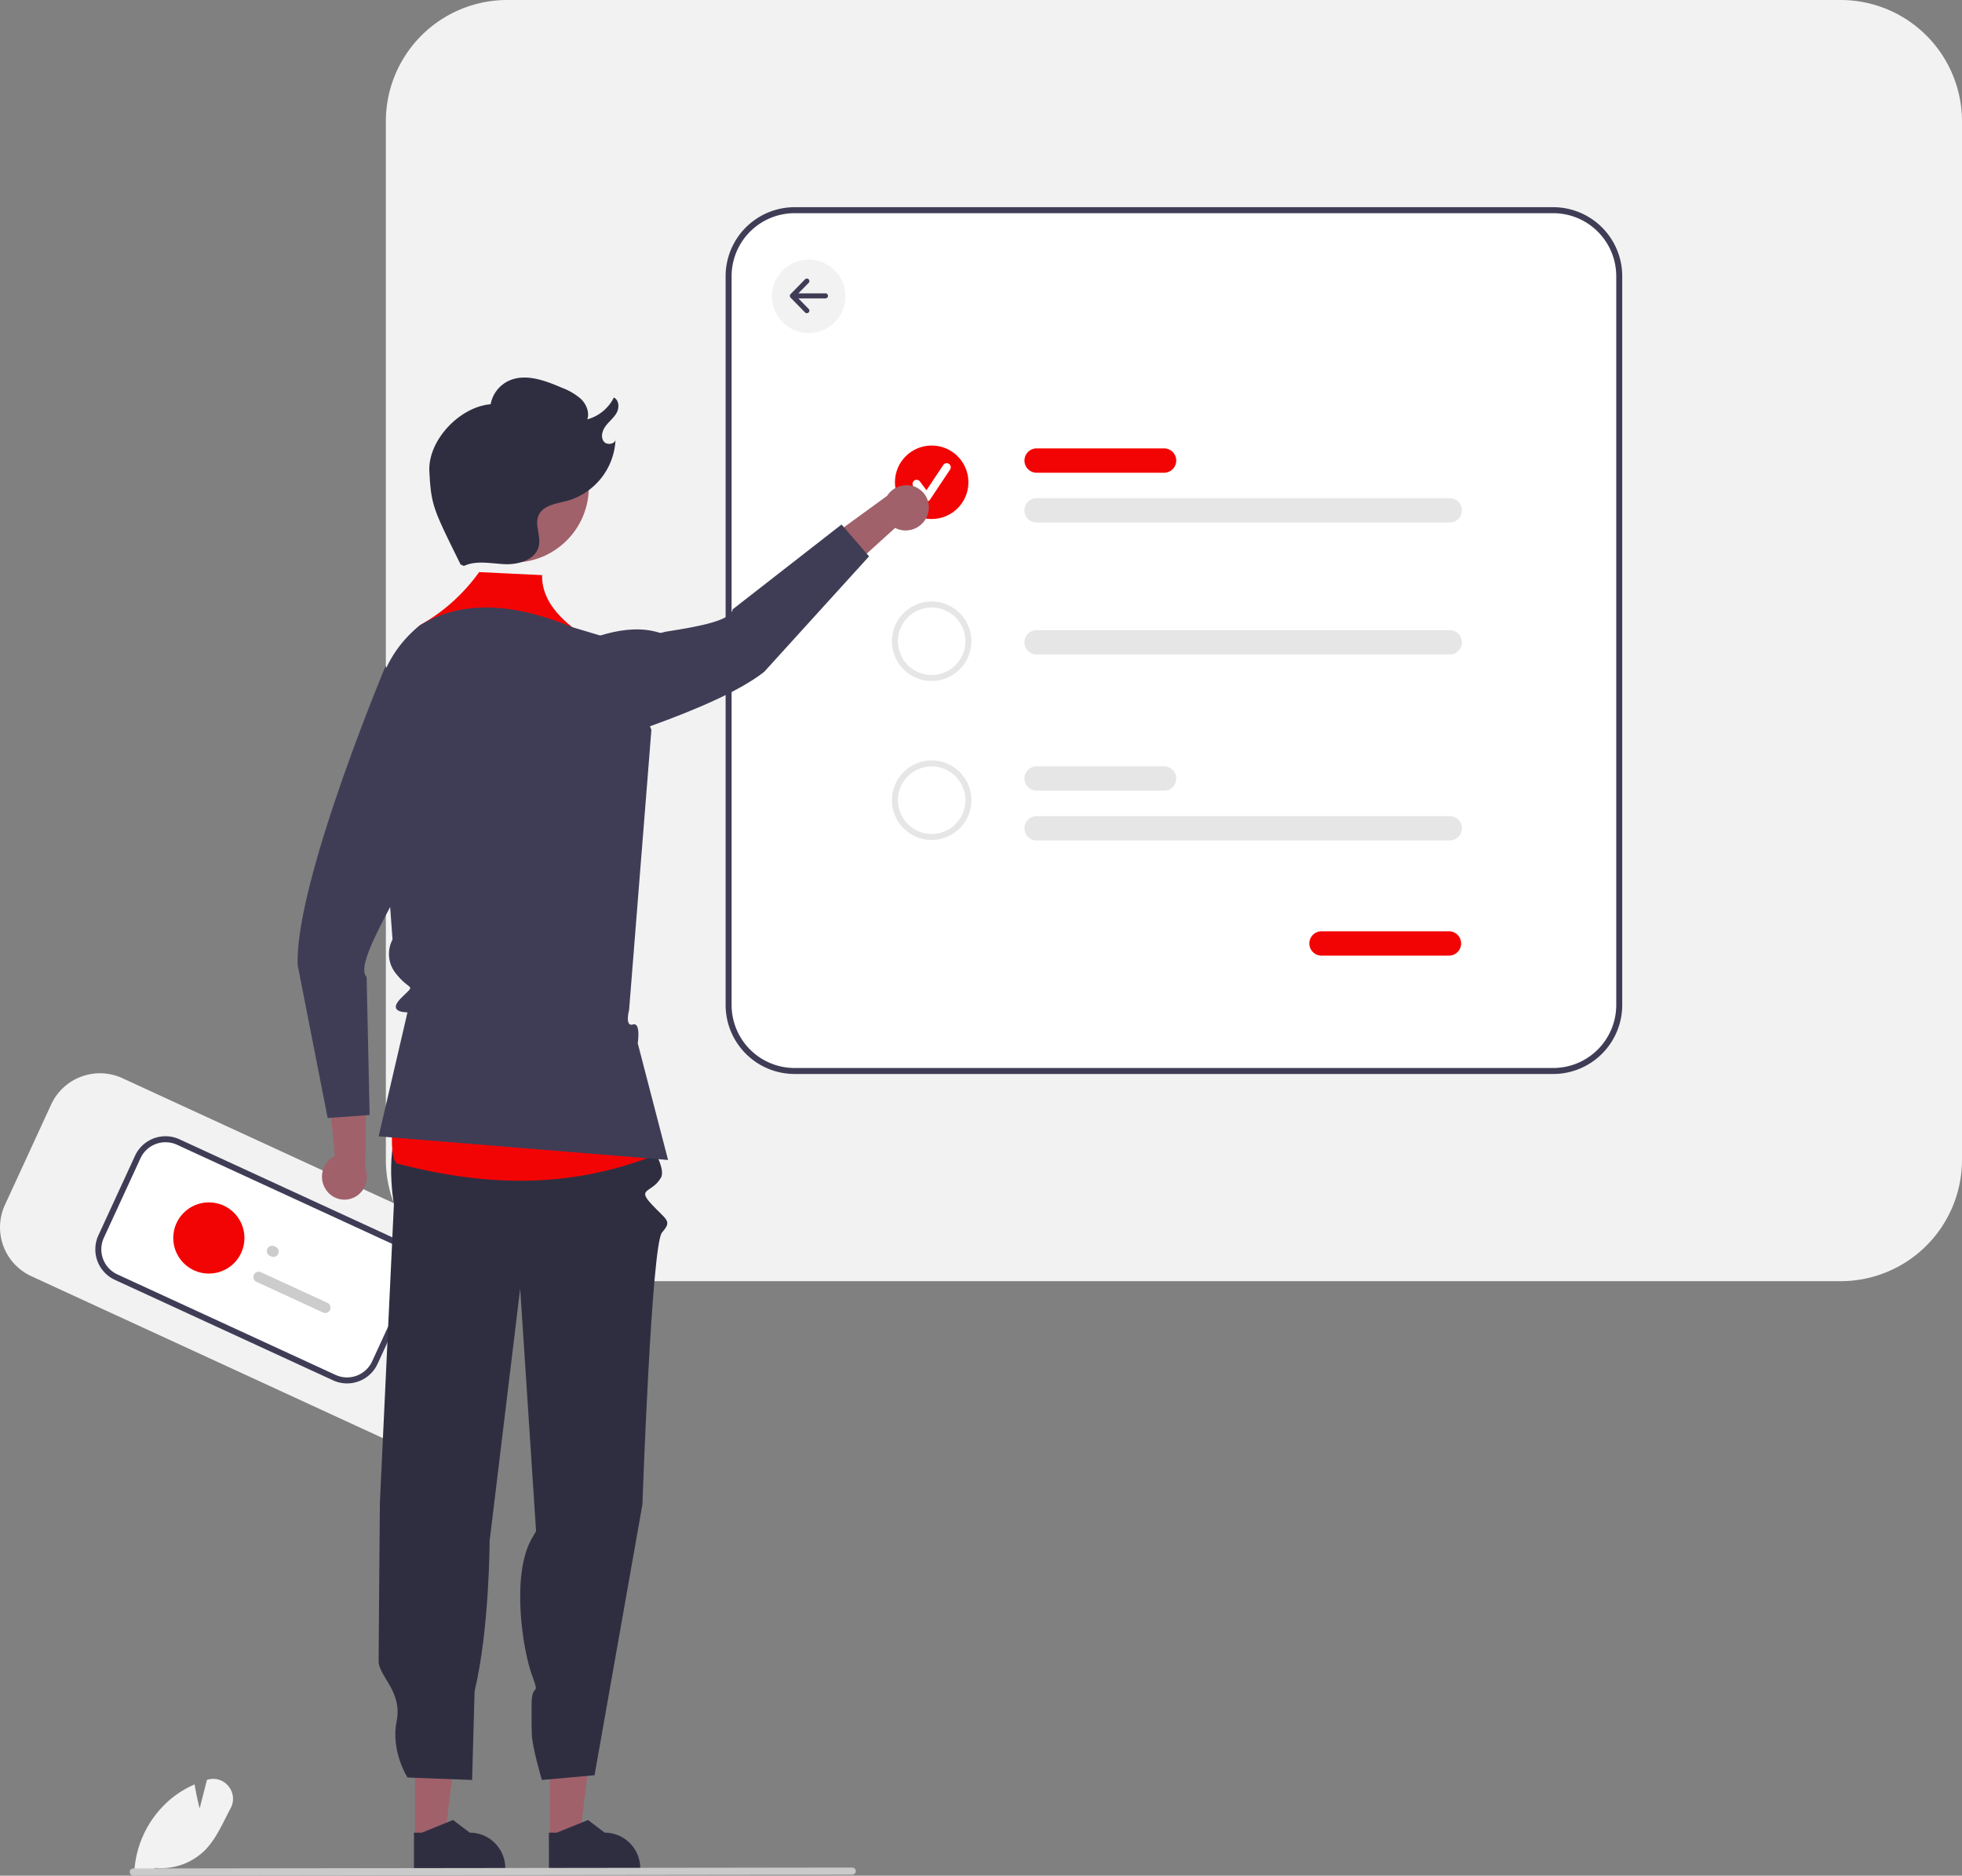<svg xmlns="http://www.w3.org/2000/svg" data-name="Layer 1" width="654.26" height="625.368" viewBox="0 0 654.26 625.368" xmlns:xlink="http://www.w3.org/1999/xlink"><rect x="0" y="0" width="654.26" height="625.368" fill="#808080" stroke="none"/><path d="M402.994,617.918,283.28,562.789a17.917,17.917,0,0,1-8.77-23.742l15.423-33.491a17.918,17.918,0,0,1,23.742-8.77L433.389,551.914a17.918,17.918,0,0,1,8.77,23.742L426.736,609.147A17.917,17.917,0,0,1,402.994,617.918Z" transform="translate(-272.87 -137.316)" fill="#f2f2f2"/><path d="M384.354,596.625l-72.778-33.514a10.193,10.193,0,0,1-4.989-13.507L318.808,523.067a10.193,10.193,0,0,1,13.507-4.989l72.778,33.514a10.193,10.193,0,0,1,4.989,13.507L397.861,591.636A10.193,10.193,0,0,1,384.354,596.625Z" transform="translate(-272.87 -137.316)" fill="#fff"/><path d="M383.936,597.534l-72.778-33.514a11.194,11.194,0,0,1-5.479-14.834L317.899,522.649a11.194,11.194,0,0,1,14.834-5.479l72.778,33.514a11.194,11.194,0,0,1,5.479,14.833L398.769,592.054A11.194,11.194,0,0,1,383.936,597.534Zm-52.04-78.548a9.192,9.192,0,0,0-12.18,4.499L307.496,550.023a9.192,9.192,0,0,0,4.499,12.18l72.778,33.514a9.192,9.192,0,0,0,12.18-4.5l12.22-26.537a9.192,9.192,0,0,0-4.499-12.18Z" transform="translate(-272.87 -137.316)" fill="#3f3d56"/><path d="M363.314,556.233l-.402-.185a1.771,1.771,0,1,1,1.481-3.217l.402.185a1.771,1.771,0,0,1-1.481,3.217Z" transform="translate(-272.87 -137.316)" fill="#ccc"/><path d="M380.551,574.893l-22.115-10.184a1.771,1.771,0,1,1,1.481-3.217l22.115,10.184a1.771,1.771,0,1,1-1.481,3.217Z" transform="translate(-272.87 -137.316)" fill="#ccc"/><circle cx="69.646" cy="412.751" r="11.872" fill="#f30404"/><path d="M886.7,564.469H441.969A40.476,40.476,0,0,1,401.539,524.039V177.746A40.476,40.476,0,0,1,441.969,137.316H886.7a40.476,40.476,0,0,1,40.43,40.43V524.039A40.476,40.476,0,0,1,886.7,564.469Z" transform="translate(-272.87 -137.316)" fill="#f2f2f2"/><path d="M790.834,495.393h-253a23.026,23.026,0,0,1-23-23v-243a23.026,23.026,0,0,1,23-23h253a23.026,23.026,0,0,1,23,23v243A23.026,23.026,0,0,1,790.834,495.393Z" transform="translate(-272.87 -137.316)" fill="#fff"/><path d="M790.834,495.393h-253a23.026,23.026,0,0,1-23-23v-243a23.026,23.026,0,0,1,23-23h253a23.026,23.026,0,0,1,23,23v243A23.026,23.026,0,0,1,790.834,495.393Zm-253-287a21.024,21.024,0,0,0-21,21v243a21.024,21.024,0,0,0,21,21h253a21.024,21.024,0,0,0,21-21v-243a21.024,21.024,0,0,0-21-21Z" transform="translate(-272.87 -137.316)" fill="#3f3d56"/><path d="M661.047,294.929H618.55a4.058,4.058,0,1,1,0-8.117h42.497a4.058,4.058,0,0,1,0,8.117Z" transform="translate(-272.87 -137.316)" fill="#f30404"/><path d="M756.047,455.929H713.55a4.058,4.058,0,1,1,0-8.117h42.497a4.058,4.058,0,0,1,0,8.117Z" transform="translate(-272.87 -137.316)" fill="#f30404"/><path d="M756.31,311.528H618.55a4.058,4.058,0,1,1,0-8.117H756.31a4.058,4.058,0,0,1,0,8.117Z" transform="translate(-272.87 -137.316)" fill="#e6e6e6"/><circle cx="310.682" cy="160.791" r="12.252" fill="#f30404"/><circle cx="269.682" cy="98.791" r="12.252" fill="#f2f2f2"/><path d="M581.881,304.484a1.362,1.362,0,0,1-1.09-.545l-3.342-4.457a1.363,1.363,0,1,1,2.181-1.635l2.187,2.915,5.616-8.424a1.363,1.363,0,0,1,2.273,1.504l-.005.008L583.015,303.877a1.364,1.364,0,0,1-1.096.606Z" transform="translate(-272.87 -137.316)" fill="#fff"/><path d="M756.31,355.528H618.55a4.058,4.058,0,1,1,0-8.117H756.31a4.058,4.058,0,0,1,0,8.117Z" transform="translate(-272.87 -137.316)" fill="#e6e6e6"/><path d="M583.552,364.359a13.251,13.251,0,1,1,13.251-13.251A13.267,13.267,0,0,1,583.552,364.359Zm0-24.503a11.251,11.251,0,1,0,11.251,11.251A11.264,11.264,0,0,0,583.552,339.856Z" transform="translate(-272.87 -137.316)" fill="#e6e6e6"/><path d="M661.047,400.929H618.55a4.058,4.058,0,1,1,0-8.117h42.497a4.058,4.058,0,0,1,0,8.117Z" transform="translate(-272.87 -137.316)" fill="#e6e6e6"/><path d="M756.31,417.528H618.55a4.058,4.058,0,1,1,0-8.117H756.31a4.058,4.058,0,0,1,0,8.117Z" transform="translate(-272.87 -137.316)" fill="#e6e6e6"/><path d="M583.552,417.359a13.252,13.252,0,1,1,13.251-13.252A13.267,13.267,0,0,1,583.552,417.359Zm0-24.504a11.252,11.252,0,1,0,11.251,11.252A11.265,11.265,0,0,0,583.552,392.855Z" transform="translate(-272.87 -137.316)" fill="#e6e6e6"/><path d="M548.121,235.12h-9.01l3.418-3.494a.845.845,0,1,0-1.208-1.182l-4.823,4.929a.845.845,0,0,0,0,1.182l4.823,4.93a.845.845,0,0,0,1.208-1.182l-3.417-3.493H548.121a.845.845,0,0,0,0-1.69Z" transform="translate(-272.87 -137.316)" fill="#3f3d56"/><polygon points="183.393 612.928 193.294 612.927 198.004 574.737 183.391 574.738 183.393 612.928" fill="#a0616a"/><path d="M455.914,760.572l30.447-.001v-.385a11.851,11.851,0,0,0-11.851-11.851h-.001l-5.562-4.219-10.377,4.22-2.658 0Z" transform="translate(-272.87 -137.316)" fill="#2f2e41"/><polygon points="138.393 612.928 148.294 612.927 153.004 574.737 138.391 574.738 138.393 612.928" fill="#a0616a"/><path d="M410.914,760.572l30.447-.001v-.385a11.851,11.851,0,0,0-11.851-11.851h-.001l-5.562-4.219-10.377,4.22-2.658 0Z" transform="translate(-272.87 -137.316)" fill="#2f2e41"/><path d="M480.334,505.053s16.001,19.846,12.899,24.992-8.102,3.363-3.102,8.755,7.003,5.454,3.502,9.423-6.543,90.709-6.543,90.709L471.13,729.19l-17.563,1.583s-3.277-11.031-3.357-15.307-.08-.55-.08-9.413,3.16-1.996.08-10.43-6.92-33.276,0-45.354,1.481-1.481,1.481-1.481l-5.361-81.857L436.13,651.19s0,29-5,50l-.827,29.583-21.551-.824s-5.623-8.759-3.623-18.759-6-15-6-20,.421-52.827.421-52.827l4.673-99.564s-4.094-22.609,4.906-31.609S480.334,505.053,480.334,505.053Z" transform="translate(-272.87 -137.316)" fill="#2f2e41"/><path d="M432.65,328.058l21,1q-.243,9.195,10.042,17.348l11.438,11.783,3,26-3,98,17,40c-22.845,8.928-49.546,12.888-87,3-4.224-4.505,1.173-30.762,3.628-50.367,0,0,5.314-8.168.517-14.072s1.855-42.561,1.855-42.561l2-41c-1.137-13.269-10.555-23.259-.091-31.497v0A60.877,60.877,0,0,0,432.65,328.058Z" transform="translate(-272.87 -137.316)" fill="#f30404"/><path d="M463.692,346.407l14.268,4.281,12.128,29.964L482.65,474.058s-1.491,5.65,1.254,4.825,1.626,6.256,1.626,6.256L495.65,524.058l-96.52-7.868,9.628-41.367s-7.102.229-2.108-4.765,3.278-1.964-1.52-7.868a10.352,10.352,0,0,1-1.366-11.623l-2.14-29.25-3.528-41.165A39.555,39.555,0,0,1,413.039,345.693l0,0C427.939,336.841,445.208,338.841,463.692,346.407Z" transform="translate(-272.87 -137.316)" fill="#3f3d56"/><path d="M381.567,533.961a7.744,7.744,0,0,1,1.918-10.63,7.428,7.428,0,0,1,1.065-.612L381.949,495.826l13.181-6.121-.421,37.224a7.723,7.723,0,0,1-2.737,9.022,7.391,7.391,0,0,1-10.292-1.823Q381.623,534.045,381.567,533.961Z" transform="translate(-272.87 -137.316)" fill="#a0616a"/><path d="M372.13,459.06l10,51,1.19-.08,11.59-.83,1.22-.09-1-46c-2.66-2.71,1.85-11.99,7.77-23.19,2.19-4.13,4.57-8.53,6.86-12.95.41-.79.81-1.58,1.21-2.37a136.123,136.123,0,0,0,7.48-16.97l-16.57-47.02-.42-1.2s-3.53,8.42-8.15,20.61q-.525,1.365-1.05,2.79C383.44,406.3,371.55,441.56,372.13,459.06Z" transform="translate(-272.87 -137.316)" fill="#3f3d56"/><path d="M582.169,308.994a7.744,7.744,0,0,1-9.672,4.81,7.43,7.43,0,0,1-1.127-.488l-20.017,18.145-12.781-6.918,30.108-21.892a7.723,7.723,0,0,1,8.871-3.193,7.391,7.391,0,0,1,4.684,9.344Q582.203,308.899,582.169,308.994Z" transform="translate(-272.87 -137.316)" fill="#a0616a"/><path d="M430.241,397.31s29.712-7.349,57.247-17.081c.727-.253,1.442-.513,2.156-.773,15.663-5.631,30.333-11.995,38.077-18.165L562.663,322.812l-.775-.901-7.597-8.797-.794-.926-36.294,28.271c-.58,3.662-10.268,5.59-22.404,7.481-.68.111-1.397.525-2.077.314-11.421-3.547-24.319,2.312-33.947,6.633Z" transform="translate(-272.87 -137.316)" fill="#3f3d56"/><circle cx="171.228" cy="162.431" r="25.115" fill="#a0616a"/><path d="M427.57,326.013c4.201-1.973,9.107-.774,13.745-.592s10.257-1.566,11.241-6.101c.728-3.354-1.459-7.029-.081-10.172,1.503-3.427,6.013-3.915,9.631-4.875a22.2,22.2,0,0,0,16.031-20.782c.251,1.873-2.953,2.488-4.005.919s-.328-3.741.833-5.232,2.727-2.682,3.602-4.356.705-4.161-1.004-4.967a13.956,13.956,0,0,1-8.839,7.271c.777-2.361-.322-5.016-2.091-6.762a20.238,20.238,0,0,0-6.387-3.761c-5.789-2.51-12.549-5.007-18.155-2.111a10.856,10.856,0,0,0-5.612,7.597c-10.371.877-21.02,12.111-20.429,22.502.635,11.186,1.099,12.091,10.411,30.915" transform="translate(-272.87 -137.316)" fill="#2f2e41"/><path d="M317.609,762.684l.006-.296a34.186,34.186,0,0,1,12.783-25.744,33.169,33.169,0,0,1,7.126-4.294l.243-.108.041.262c.493,3.133,1.274,6.331,1.638,7.75l2.438-9.515.271-.078a6.483,6.483,0,0,1,6.921,2.211,6.594,6.594,0,0,1,.684,7.358c-.568,1.059-1.127,2.164-1.668,3.232-1.857,3.672-3.777,7.469-6.574,10.418a20.663,20.663,0,0,1-16.666,6.217Z" transform="translate(-272.87 -137.316)" fill="#f2f2f2"/><path d="M557.024,762.352l-239.75.307a1.191,1.191,0,0,1,0-2.381l239.75-.307a1.191,1.191,0,1,1,0,2.381Z" transform="translate(-272.87 -137.316)" fill="#cacaca"/></svg>